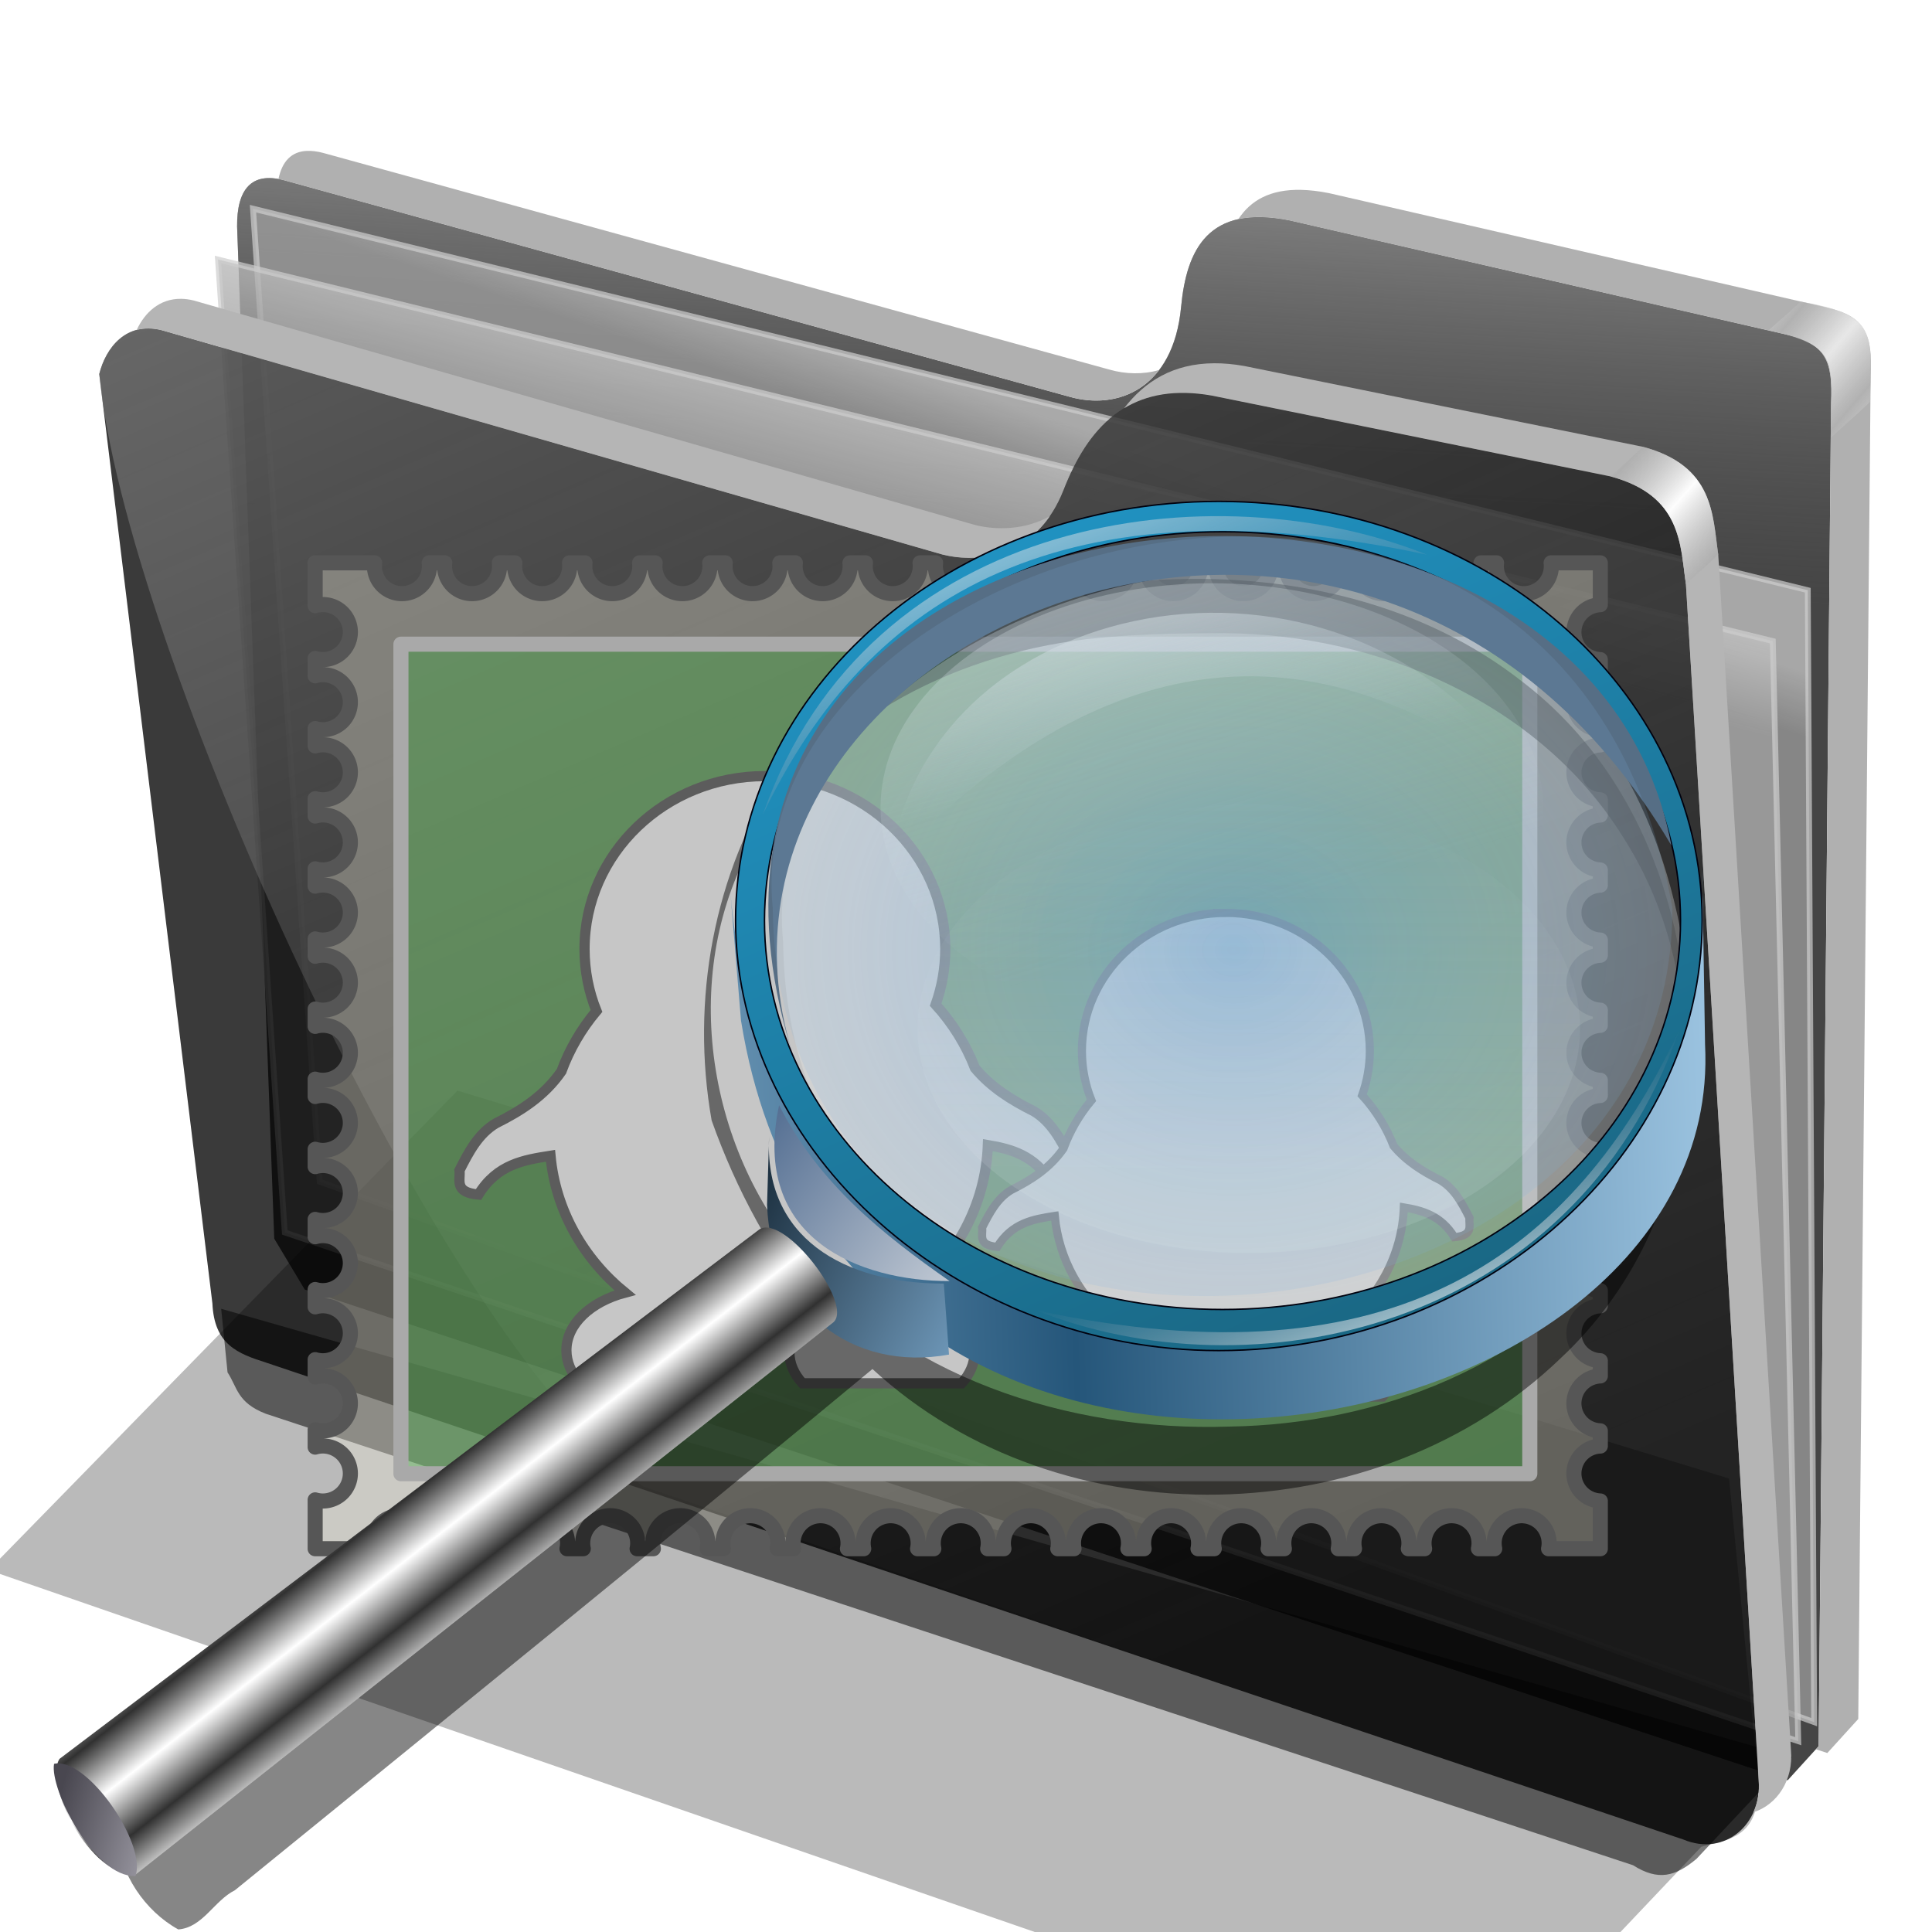 <?xml version="1.0" encoding="UTF-8" standalone="no"?>
<!-- Created with Inkscape (http://www.inkscape.org/) -->

<svg
   xmlns:dc="http://purl.org/dc/elements/1.1/"
   xmlns:cc="http://creativecommons.org/ns#"
   xmlns:rdf="http://www.w3.org/1999/02/22-rdf-syntax-ns#"
   xmlns:svg="http://www.w3.org/2000/svg"
   xmlns="http://www.w3.org/2000/svg"
   xmlns:xlink="http://www.w3.org/1999/xlink"
   xmlns:sodipodi="http://sodipodi.sourceforge.net/DTD/sodipodi-0.dtd"
   xmlns:inkscape="http://www.inkscape.org/namespaces/inkscape"
   id="svg2"
   inkscape:version="0.91 r13725"
   width="256"
   height="256"
   viewBox="0 0 256 256"
   sodipodi:docname="folder-hobbies-philatelist.svg"
   version="1.1">
  <defs
     id="defs6">
    <linearGradient
       inkscape:collect="always"
       id="linearGradient4874">
      <stop
         id="stop4876"
         stop-color="#9895a2"
         stop-opacity="0" />
      <stop
         offset="1"
         id="stop4878"
         stop-color="#ffffff"
         stop-opacity="0.654" />
    </linearGradient>
    <linearGradient
       id="linearGradient4866"
       inkscape:collect="always">
      <stop
         id="stop4868"
         stop-color="#bfd1d9"
         stop-opacity="0" />
      <stop
         id="stop4870"
         offset="1"
         stop-color="#e6f0f4"
         stop-opacity="0.357" />
    </linearGradient>
    <linearGradient
       inkscape:collect="always"
       id="linearGradient2836">
      <stop
         id="stop2838"
         stop-color="#313131"
         stop-opacity="1" />
      <stop
         offset="1"
         id="stop2844"
         stop-color="#ffffff"
         stop-opacity="1" />
    </linearGradient>
    <linearGradient
       id="linearGradient2923"
       inkscape:collect="always">
      <stop
         id="stop2925"
         stop-color="#ded9ec"
         stop-opacity="0.439" />
      <stop
         id="stop2927"
         offset="1"
         stop-color="#9895a2"
         stop-opacity="0" />
    </linearGradient>
    <linearGradient
       id="linearGradient2856"
       inkscape:collect="always">
      <stop
         id="stop2858"
         stop-color="#494750"
         stop-opacity="1" />
      <stop
         id="stop2860"
         offset="1"
         stop-color="#9e9ca6"
         stop-opacity="1" />
    </linearGradient>
    <linearGradient
       id="linearGradient2846"
       inkscape:collect="always">
      <stop
         id="stop2848"
         stop-color="#1e3242"
         stop-opacity="1" />
      <stop
         id="stop2850"
         offset="1"
         stop-color="#77a3c6"
         stop-opacity="1" />
    </linearGradient>
    <linearGradient
       id="linearGradient2838"
       inkscape:collect="always">
      <stop
         id="stop2840"
         stop-color="#415f87"
         stop-opacity="1" />
      <stop
         id="stop2842"
         offset="1"
         stop-color="#dadee3"
         stop-opacity="1" />
    </linearGradient>
    <linearGradient
       inkscape:collect="always"
       id="linearGradient2839">
      <stop
         id="stop2841"
         stop-color="#bfd1d9"
         stop-opacity="0" />
      <stop
         offset="1"
         id="stop2843"
         stop-color="#e6f0f4"
         stop-opacity="0.476" />
    </linearGradient>
    <linearGradient
       id="linearGradient2809"
       inkscape:collect="always">
      <stop
         id="stop2811"
         stop-color="#7ab1db"
         stop-opacity="1" />
      <stop
         id="stop2813"
         offset="1"
         stop-color="#e8ebed"
         stop-opacity="0.534" />
    </linearGradient>
    <linearGradient
       id="linearGradient2799"
       inkscape:collect="always">
      <stop
         id="stop2801"
         stop-color="#25567a"
         stop-opacity="1" />
      <stop
         id="stop2803"
         offset="1"
         stop-color="#9ac2df"
         stop-opacity="1" />
    </linearGradient>
    <linearGradient
       id="linearGradient2791"
       inkscape:collect="always">
      <stop
         id="stop2793"
         stop-color="#1a6682"
         stop-opacity="1" />
      <stop
         id="stop2795"
         offset="1"
         stop-color="#2196c7"
         stop-opacity="1" />
    </linearGradient>
    <linearGradient
       id="linearGradient2781"
       inkscape:collect="always">
      <stop
         id="stop2783"
         stop-color="#bfd1d9"
         stop-opacity="0" />
      <stop
         id="stop2785"
         offset="1"
         stop-color="#d1dce1"
         stop-opacity="0.544" />
    </linearGradient>
    <linearGradient
       gradientUnits="userSpaceOnUse"
       y2="137.8"
       x2="322.55"
       y1="233.63"
       x1="349.96"
       id="linearGradient2779"
       xlink:href="#linearGradient4866"
       inkscape:collect="always"
       gradientTransform="matrix(0.472,0,0,0.496,-296.5,-15.024)" />
    <linearGradient
       gradientTransform="matrix(0.472,0,0,0.496,-439.715,5.868)"
       gradientUnits="userSpaceOnUse"
       y2="60.971"
       x2="601.67"
       y1="306.54"
       x1="707.03"
       id="linearGradient2797"
       xlink:href="#linearGradient2791"
       inkscape:collect="always" />
    <linearGradient
       gradientTransform="matrix(0.472,0,0,0.496,-439.715,5.868)"
       gradientUnits="userSpaceOnUse"
       y2="242.39"
       x2="804.46"
       y1="248.93"
       x1="625.73"
       id="linearGradient2805"
       xlink:href="#linearGradient2799"
       inkscape:collect="always"
       spreadMethod="reflect" />
    <radialGradient
       gradientUnits="userSpaceOnUse"
       gradientTransform="matrix(0.472,0,0,0.398,-454.148,7.721)"
       r="127.02"
       fy="236.83"
       fx="702.45"
       cy="236.83"
       cx="702.45"
       id="radialGradient2815"
       xlink:href="#linearGradient2809"
       inkscape:collect="always" />
    <linearGradient
       y2="235.52"
       x2="383.27"
       y1="131.57"
       x1="384.07"
       gradientUnits="userSpaceOnUse"
       id="linearGradient2837"
       xlink:href="#linearGradient2839"
       inkscape:collect="always"
       gradientTransform="matrix(0.472,0,0,0.496,-291.601,14.261)" />
    <linearGradient
       gradientTransform="matrix(0.472,0,0,0.496,-277.687,9.63)"
       gradientUnits="userSpaceOnUse"
       y2="291.58"
       x2="256.2"
       y1="231.2"
       x1="181.85"
       id="linearGradient2844"
       xlink:href="#linearGradient2838"
       inkscape:collect="always" />
    <linearGradient
       gradientTransform="matrix(0.472,0,0,0.496,-277.687,9.63)"
       gradientUnits="userSpaceOnUse"
       y2="295.77"
       x2="258.71"
       y1="259.64"
       x1="190.51"
       id="linearGradient2852"
       xlink:href="#linearGradient2846"
       inkscape:collect="always" />
    <linearGradient
       gradientTransform="matrix(0.472,0,0,0.496,-270.251,2.575)"
       spreadMethod="reflect"
       gradientUnits="userSpaceOnUse"
       y2="359.17"
       x2="86.19"
       y1="348.5"
       x1="78.31"
       id="linearGradient2862"
       xlink:href="#linearGradient2836"
       inkscape:collect="always" />
    <linearGradient
       gradientTransform="matrix(0.472,0,0,0.496,-277.687,9.63)"
       gradientUnits="userSpaceOnUse"
       y2="428.07"
       x2="26.432"
       y1="418.84"
       x1="-3.133"
       id="linearGradient2872"
       xlink:href="#linearGradient2856"
       inkscape:collect="always" />
    <radialGradient
       gradientUnits="userSpaceOnUse"
       r="74.43"
       fy="136.62"
       fx="-8.539"
       cy="136.62"
       cx="-8.539"
       id="radialGradient2929"
       xlink:href="#linearGradient2923"
       inkscape:collect="always" />
    <linearGradient
       inkscape:collect="always"
       xlink:href="#linearGradient2781"
       id="linearGradient4864"
       x1="-106.52"
       y1="73.8"
       x2="-110.6"
       y2="51.14"
       gradientUnits="userSpaceOnUse"
       gradientTransform="translate(-24.603,5.163)" />
    <linearGradient
       inkscape:collect="always"
       xlink:href="#linearGradient4874"
       id="linearGradient4872"
       x1="-84.03"
       y1="126.44"
       x2="-74.89"
       y2="147.63"
       gradientUnits="userSpaceOnUse"
       gradientTransform="translate(-24.603,5.163)" />
    <linearGradient
       inkscape:collect="always"
       xlink:href="#linearGradient4874"
       id="linearGradient4880"
       x1="-113.28"
       y1="70.85"
       x2="-127.39"
       y2="34.07"
       gradientUnits="userSpaceOnUse"
       gradientTransform="translate(-24.603,5.163)" />
    <filter
       inkscape:collect="always"
       id="filter4537"
       x="-0.022"
       width="1.045"
       y="-0.026"
       height="1.052"
       color-interpolation-filters="sRGB">
      <feGaussianBlur
         inkscape:collect="always"
         stdDeviation="1.935"
         id="feGaussianBlur4539" />
    </filter>
    <linearGradient
       inkscape:collect="always"
       id="linearGradient4167">
      <stop
         id="stop4169"
         stop-color="#adadad"
         stop-opacity="0.624" />
      <stop
         offset="1"
         id="stop4171"
         stop-color="#ffffff"
         stop-opacity="0.973" />
    </linearGradient>
    <linearGradient
       id="linearGradient4223"
       inkscape:collect="always">
      <stop
         id="stop4225"
         stop-color="#bebebe"
         stop-opacity="0.803" />
      <stop
         id="stop4227"
         offset="1"
         stop-color="#9f9f9f"
         stop-opacity="0.732" />
    </linearGradient>
    <linearGradient
       id="linearGradient4211"
       inkscape:collect="always">
      <stop
         id="stop4213"
         stop-color="#9f9f9f"
         stop-opacity="0.634" />
      <stop
         id="stop4215"
         offset="1"
         stop-color="#696969"
         stop-opacity="0" />
    </linearGradient>
    <linearGradient
       id="linearGradient4171"
       inkscape:collect="always">
      <stop
         id="stop4173"
         stop-color="#b2b2b2"
         stop-opacity="0.624" />
      <stop
         id="stop4175"
         offset="1"
         stop-color="#ffffff"
         stop-opacity="0.698" />
    </linearGradient>
    <linearGradient
       id="linearGradient4142"
       inkscape:collect="always">
      <stop
         id="stop4144"
         stop-color="#909090"
         stop-opacity="0.519" />
      <stop
         id="stop4146"
         offset="1"
         stop-color="#696969"
         stop-opacity="0" />
    </linearGradient>
    <linearGradient
       gradientUnits="userSpaceOnUse"
       y2="324.36"
       x2="278.75"
       y1="63.25"
       x1="165.74"
       id="linearGradient4148"
       xlink:href="#linearGradient4142"
       inkscape:collect="always" />
    <filter
       height="1.1"
       y="-0.05"
       width="1.056"
       x="-0.028"
       id="filter4160"
       inkscape:collect="always"
       color-interpolation-filters="sRGB">
      <feGaussianBlur
         id="feGaussianBlur4162"
         stdDeviation="3.563"
         inkscape:collect="always" />
    </filter>
    <linearGradient
       spreadMethod="reflect"
       gradientUnits="userSpaceOnUse"
       y2="114.16"
       x2="387.93"
       y1="106.85"
       x1="379.78"
       id="linearGradient4177"
       xlink:href="#linearGradient4167"
       inkscape:collect="always" />
    <linearGradient
       gradientTransform="translate(26.809,-26.383)"
       y2="114.16"
       x2="387.93"
       y1="108.46"
       x1="381.27"
       spreadMethod="reflect"
       gradientUnits="userSpaceOnUse"
       id="linearGradient4207"
       xlink:href="#linearGradient4171"
       inkscape:collect="always" />
    <linearGradient
       gradientUnits="userSpaceOnUse"
       y2="125.1"
       x2="281.1"
       y1="61.711"
       x1="284.7"
       id="linearGradient4217"
       xlink:href="#linearGradient4211"
       inkscape:collect="always" />
    <linearGradient
       gradientUnits="userSpaceOnUse"
       y2="103.09"
       x2="255.7"
       y1="93.26"
       x1="259.02"
       id="linearGradient4229"
       xlink:href="#linearGradient4223"
       inkscape:collect="always" />
    <linearGradient
       gradientUnits="userSpaceOnUse"
       y2="117.29"
       x2="258.99"
       y1="102.54"
       x1="262.84"
       id="linearGradient4237"
       xlink:href="#linearGradient4223"
       inkscape:collect="always" />
    <filter
       height="1.136"
       y="-0.068"
       width="1.049"
       x="-0.024"
       id="filter4257"
       inkscape:collect="always"
       color-interpolation-filters="sRGB">
      <feGaussianBlur
         id="feGaussianBlur4259"
         stdDeviation="2.754"
         inkscape:collect="always" />
    </filter>
  </defs>
  <sodipodi:namedview
     pagecolor="#ffffff"
     bordercolor="#666666"
     borderopacity="1"
     objecttolerance="10"
     gridtolerance="10"
     guidetolerance="10"
     inkscape:pageopacity="0"
     inkscape:pageshadow="2"
     inkscape:window-width="1920"
     inkscape:window-height="1056"
     id="namedview4"
     showgrid="false"
     inkscape:zoom="3.5585938"
     inkscape:cx="128"
     inkscape:cy="128"
     inkscape:window-x="0"
     inkscape:window-y="0"
     inkscape:window-maximized="1"
     inkscape:current-layer="svg2" />
  <g
     transform="matrix(0.771,0,0,0.771,-76.441,-21.898)"
     id="g4261">
    <path
       d="m 137.158,253.333 1.093,10.929 c 1.695,2.564 1.625,5.182 6.557,7.104 l 234.99,77.596 c 4.362,2.76 7.274,1.936 10.911,-1.093 l 16.393,-17.486 z"
       id="path4239"
       inkscape:connector-curvature="0"
       sodipodi:nodetypes="ccccccc"
       stroke-opacity="1"
       fill="#000000"
       filter="url(#filter4257)"
       fill-rule="evenodd"
       stroke="none"
       stroke-linejoin="miter"
       fill-opacity="0.514"
       stroke-linecap="butt"
       stroke-width="1" />
    <path
       d="M 146.277,241.277 139.894,67.34 c -0.054,-6.438 2.499,-9.417 7.979,-7.979 l 135.106,37.234 c 8.126,2.326 17.809,-1.267 19.149,-15.426 0.936,-9.894 4.671,-17.67 18.617,-14.894 l 85.638,19.681 c 6.411,1.511 7.818,4.448 7.447,11.702 l -2.128,230.851 -5.319,5.851 -254.867,-84.342 z"
       id="path4198"
       inkscape:connector-curvature="0"
       sodipodi:nodetypes="ccccsccccccc"
       stroke-opacity="1"
       fill="#000000"
       fill-rule="evenodd"
       stroke="none"
       stroke-linejoin="miter"
       fill-opacity="0.73"
       stroke-linecap="butt"
       stroke-width="1" />
    <path
       sodipodi:nodetypes="ccccsccccccc"
       inkscape:connector-curvature="0"
       id="path4209"
       d="M 146.277,241.277 139.894,67.34 c -0.054,-6.438 2.499,-9.417 7.979,-7.979 l 135.106,37.234 c 8.126,2.326 17.809,-1.267 19.149,-15.426 0.936,-9.894 4.671,-17.67 18.617,-14.894 l 85.638,19.681 c 6.411,1.511 7.818,4.448 7.447,11.702 l -2.128,230.851 -5.319,5.851 -254.867,-84.342 z"
       stroke-opacity="1"
       fill="url(#linearGradient4217)"
       fill-rule="evenodd"
       stroke="none"
       stroke-linejoin="miter"
       fill-opacity="1"
       stroke-linecap="butt"
       stroke-width="1" />
    <path
       inkscape:connector-curvature="0"
       id="path4221"
       d="m 142.623,64.262 267.213,65.574 1.093,194.536 -256.831,-92.896 z"
       sodipodi:nodetypes="ccccc"
       stroke-opacity="0.705"
       fill="url(#linearGradient4229)"
       fill-rule="evenodd"
       stroke="#cecece"
       stroke-linejoin="miter"
       fill-opacity="1"
       stroke-linecap="butt"
       stroke-width="1" />
    <path
       d="m 136.612,73.005 267.213,65.574 4.372,189.071 -260.109,-87.432 z"
       id="path4219"
       inkscape:connector-curvature="0"
       stroke-opacity="0.705"
       fill="url(#linearGradient4237)"
       fill-rule="evenodd"
       stroke="#cecece"
       stroke-linejoin="miter"
       fill-opacity="1"
       stroke-linecap="butt"
       stroke-width="1" />
    <path
       d="m 116.204,92.685 c 1.132,-4.541 4.635,-9.034 10.687,-7.545 L 261.111,123.704 c 6.481,1.636 16.363,0.332 20.833,-11.111 4.009,-10.262 10.874,-18.78 25.463,-16.204 l 68.519,13.889 c 12.253,3.29 11.967,11.681 12.963,18.519 l 12.5,205.556 c 0.65,7.443 -5.751,13.213 -12.963,10.185 L 144.907,262.593 c -4.922,-1.559 -8.94,-3.097 -9.259,-10.185 z"
       id="path4138"
       inkscape:connector-curvature="0"
       sodipodi:nodetypes="cccscccccccc"
       stroke-opacity="1"
       fill="#000000"
       fill-rule="evenodd"
       stroke="none"
       stroke-linejoin="miter"
       fill-opacity="0.77"
       stroke-linecap="butt"
       stroke-width="1" />
    <path
       sodipodi:nodetypes="cccsccccccc"
       inkscape:connector-curvature="0"
       id="path4140"
       d="m 116.204,92.685 c 1.132,-4.541 4.635,-9.034 10.687,-7.545 L 261.111,123.704 c 6.481,1.636 16.363,0.332 20.833,-11.111 4.009,-10.262 10.874,-18.78 25.463,-16.204 l 68.519,13.889 c 12.253,3.29 11.967,11.681 12.963,18.519 l 12.5,205.556 c 0.65,7.443 -5.751,13.213 -12.963,10.185 L 209.722,283.889 C 173.765,257.83 120.359,138.216 116.204,92.685 Z"
       stroke-opacity="1"
       fill="url(#linearGradient4148)"
       fill-rule="evenodd"
       stroke="none"
       stroke-linejoin="miter"
       fill-opacity="1"
       stroke-linecap="butt"
       stroke-width="1" />
    <path
       d="m 177.778,215.833 -80.556,82.407 255.556,88.426 38.75,-40.871 c 4.635,-1.302 9.968,-1.381 9.861,-10.981 L 396.296,282.5 Z"
       id="path4150"
       inkscape:connector-curvature="0"
       sodipodi:nodetypes="ccccccc"
       stroke-opacity="1"
       fill="#000000"
       filter="url(#filter4160)"
       fill-rule="evenodd"
       stroke="none"
       stroke-linejoin="miter"
       fill-opacity="0.273"
       stroke-linecap="butt"
       stroke-width="1" />
    <path
       inkscape:connector-curvature="0"
       d="m 130.297,79.758 c -3.737,-0.059 -6.271,2.374 -7.662,5.354 1.245,-0.331 2.659,-0.363 4.256,0.029 l 134.221,38.562 c 5.499,1.388 13.442,0.658 18.455,-6.582 -4.306,2.386 -9.166,2.433 -12.9,1.49 L 132.447,80.047 c -0.757,-0.186 -1.473,-0.278 -2.15,-0.289 z m 177.547,11.074 c -7.107,0.029 -11.993,3.152 -15.514,7.738 3.827,-2.318 8.719,-3.304 15.078,-2.182 l 68.518,13.889 c 12.253,3.29 11.967,11.682 12.963,18.52 l 12.5,205.555 c 0.175,2.008 -0.176,3.885 -0.904,5.51 4.096,-1.288 6.901,-5.556 6.461,-10.602 l -12.5,-205.557 c -0.996,-6.838 -0.71,-15.227 -12.963,-18.518 L 312.963,91.297 c -1.824,-0.322 -3.527,-0.471 -5.119,-0.465 z"
       id="path4164"
       stroke-opacity="1"
       fill="#b5b5b5"
       fill-rule="evenodd"
       stroke="none"
       stroke-linejoin="miter"
       fill-opacity="1"
       stroke-linecap="butt"
       stroke-width="1" />
    <path
       id="path4169"
       d="m 375.926,110.277 c 12.253,3.29 11.967,11.682 12.963,18.52 2.184,-2.058 3.134,-2.713 5.557,-5.094 -0.996,-6.838 -0.71,-15.227 -12.963,-18.518 -2.398,2.288 -2.992,2.799 -5.557,5.092 z"
       inkscape:connector-curvature="0"
       sodipodi:nodetypes="ccccc"
       stroke-opacity="1"
       fill="url(#linearGradient4177)"
       fill-rule="evenodd"
       stroke="none"
       stroke-linejoin="miter"
       fill-opacity="1"
       stroke-linecap="butt"
       stroke-width="1" />
    <path
       inkscape:connector-curvature="0"
       d="m 151.904,54.332 c -2.674,0.112 -4.278,1.802 -4.9,4.838 0.282,0.052 0.57,0.113 0.869,0.191 l 135.105,37.234 c 5.412,1.549 11.51,0.467 15.379,-4.605 -2.772,0.802 -5.762,0.728 -8.57,-0.076 L 154.682,54.682 c -1.027,-0.27 -1.954,-0.384 -2.777,-0.35 z m 170.883,6.701 c -5.399,-0.127 -8.737,1.853 -10.814,5.035 2.347,-0.519 5.228,-0.496 8.771,0.209 l 85.639,19.68 c 6.411,1.511 7.818,4.449 7.447,11.703 l -2.129,230.85 -0.475,0.521 1.965,0.65 5.318,-5.852 2.129,-230.852 c 0.371,-7.255 -1.036,-10.19 -7.447,-11.701 L 327.553,61.596 c -1.743,-0.347 -3.327,-0.529 -4.766,-0.562 z"
       id="path4200"
       stroke-opacity="1"
       fill="#b0b0b0"
       fill-rule="evenodd"
       stroke="none"
       stroke-linejoin="miter"
       fill-opacity="1"
       stroke-linecap="butt"
       stroke-width="1" />
    <path
       sodipodi:nodetypes="ccccc"
       inkscape:connector-curvature="0"
       d="m 403.124,85.141 c 12.402,2.867 10.717,4.984 10.703,18.468 2.184,-2.058 4.251,-3.752 6.674,-6.133 0.485,-12.137 1.005,-14.994 -11.898,-17.245 -2.398,2.288 -2.914,2.617 -5.479,4.91 z"
       id="path4205"
       stroke-opacity="1"
       fill="url(#linearGradient4207)"
       fill-rule="evenodd"
       stroke="none"
       stroke-linejoin="miter"
       fill-opacity="1"
       stroke-linecap="butt"
       stroke-width="1" />
  </g>
  <g
     id="text4194"
     transform="translate(41.736,-61.628)"
     font-style="normal"
     word-spacing="0"
     line-height="125%"
     font-weight="bold"
     font-stretch="normal"
     letter-spacing="0"
     font-variant="normal"
     font-size="7.5"
     stroke-opacity="1"
     font-family="STIXIntegralsSm"
     fill="#000000"
     stroke="none"
     stroke-linejoin="miter"
     fill-opacity="1"
     stroke-linecap="butt"
     stroke-width="1">
    <path
       d="m -33.815,58.841 -2.205,0 -0.348,0.996 -1.417,0 2.025,-5.468 1.681,0 2.025,5.468 -1.417,0 -0.344,-0.996 z m -1.853,-1.014 1.498,0 -0.747,-2.175 -0.751,2.175 z"
       id="path4199"
       inkscape:connector-curvature="0" />
    <path
       d="m -31.332,54.369 2.34,0 q 1.044,0 1.6,0.465 0.56,0.461 0.56,1.318 0,0.861 -0.56,1.326 -0.557,0.461 -1.6,0.461 l -0.93,0 0,1.897 -1.41,0 0,-5.468 z m 1.41,1.022 0,1.527 0.78,0 q 0.41,0 0.634,-0.198 0.223,-0.201 0.223,-0.568 0,-0.366 -0.223,-0.564 -0.223,-0.198 -0.634,-0.198 l -0.78,0 z"
       id="path4201"
       inkscape:connector-curvature="0" />
  </g>
  <g
     id="g4537"
     transform="translate(5.896,13.627)">
    <path
       inkscape:connector-curvature="0"
       id="rect4401"
       d="m 35.864,60.939 0,5.688 a 3.645,3.645 0 0 1 1.02,-0.148 3.645,3.645 0 0 1 3.645,3.645 3.645,3.645 0 0 1 -3.645,3.645 3.645,3.645 0 0 1 -1.02,-0.148 l 0,2.297 a 3.645,3.645 0 0 1 1.02,-0.148 3.645,3.645 0 0 1 3.645,3.645 3.645,3.645 0 0 1 -3.645,3.645 3.645,3.645 0 0 1 -1.02,-0.148 l 0,2.297 a 3.645,3.645 0 0 1 1.02,-0.148 3.645,3.645 0 0 1 3.645,3.646 3.645,3.645 0 0 1 -3.645,3.645 3.645,3.645 0 0 1 -1.02,-0.148 l 0,2.297 a 3.645,3.645 0 0 1 1.02,-0.148 3.645,3.645 0 0 1 3.645,3.645 3.645,3.645 0 0 1 -3.645,3.645 3.645,3.645 0 0 1 -1.02,-0.148 l 0,2.297 a 3.645,3.645 0 0 1 1.02,-0.148 3.645,3.645 0 0 1 3.645,3.645 3.645,3.645 0 0 1 -3.645,3.645 3.645,3.645 0 0 1 -1.02,-0.148 l 0,2.297 a 3.645,3.645 0 0 1 1.02,-0.148 3.645,3.645 0 0 1 3.645,3.645 3.645,3.645 0 0 1 -3.645,3.645 3.645,3.645 0 0 1 -1.02,-0.148 l 0,2.297 a 3.645,3.645 0 0 1 1.02,-0.148 3.645,3.645 0 0 1 3.645,3.645 3.645,3.645 0 0 1 -3.645,3.645 3.645,3.645 0 0 1 -1.02,-0.148 l 0,2.297 a 3.645,3.645 0 0 1 1.02,-0.148 3.645,3.645 0 0 1 3.645,3.645 3.645,3.645 0 0 1 -3.645,3.645 3.645,3.645 0 0 1 -1.02,-0.148 l 0,2.297 a 3.645,3.645 0 0 1 1.02,-0.148 3.645,3.645 0 0 1 3.645,3.645 3.645,3.645 0 0 1 -3.645,3.645 3.645,3.645 0 0 1 -1.02,-0.148 l 0,2.297 a 3.645,3.645 0 0 1 1.02,-0.148 3.645,3.645 0 0 1 3.645,3.645 3.645,3.645 0 0 1 -3.645,3.645 3.645,3.645 0 0 1 -1.02,-0.148 l 0,2.297 a 3.645,3.645 0 0 1 1.02,-0.148 3.645,3.645 0 0 1 3.645,3.645 3.645,3.645 0 0 1 -3.645,3.646 3.645,3.645 0 0 1 -1.02,-0.146 l 0,2.295 a 3.645,3.645 0 0 1 1.02,-0.148 3.645,3.645 0 0 1 3.645,3.645 3.645,3.645 0 0 1 -3.645,3.645 3.645,3.645 0 0 1 -1.02,-0.148 l 0,2.297 a 3.645,3.645 0 0 1 1.02,-0.148 3.645,3.645 0 0 1 3.645,3.645 3.645,3.645 0 0 1 -3.645,3.645 3.645,3.645 0 0 1 -1.02,-0.148 l 0,6.471 7.654,0 a 3.645,3.645 0 0 1 -0.074,-0.729 3.645,3.645 0 0 1 3.645,-3.645 3.645,3.645 0 0 1 3.645,3.645 3.645,3.645 0 0 1 -0.078,0.729 l 2.152,0 a 3.645,3.645 0 0 1 -0.074,-0.729 3.645,3.645 0 0 1 3.645,-3.645 3.645,3.645 0 0 1 3.645,3.645 3.645,3.645 0 0 1 -0.078,0.729 l 2.152,0 a 3.645,3.645 0 0 1 -0.074,-0.729 3.645,3.645 0 0 1 3.645,-3.645 3.645,3.645 0 0 1 3.645,3.645 3.645,3.645 0 0 1 -0.078,0.729 l 2.152,0 a 3.645,3.645 0 0 1 -0.074,-0.729 3.645,3.645 0 0 1 3.645,-3.645 3.645,3.645 0 0 1 3.645,3.645 3.645,3.645 0 0 1 -0.078,0.729 l 2.152,0 a 3.645,3.645 0 0 1 -0.074,-0.729 3.645,3.645 0 0 1 3.645,-3.645 3.645,3.645 0 0 1 3.645,3.645 3.645,3.645 0 0 1 -0.078,0.729 l 2.152,0 a 3.645,3.645 0 0 1 -0.074,-0.729 3.645,3.645 0 0 1 3.646,-3.645 3.645,3.645 0 0 1 3.645,3.645 3.645,3.645 0 0 1 -0.078,0.729 l 2.152,0 a 3.645,3.645 0 0 1 -0.074,-0.729 3.645,3.645 0 0 1 3.645,-3.645 3.645,3.645 0 0 1 3.645,3.645 3.645,3.645 0 0 1 -0.078,0.729 l 2.152,0 a 3.645,3.645 0 0 1 -0.074,-0.729 3.645,3.645 0 0 1 3.645,-3.645 3.645,3.645 0 0 1 3.645,3.645 3.645,3.645 0 0 1 -0.078,0.729 l 2.152,0 a 3.645,3.645 0 0 1 -0.074,-0.729 3.645,3.645 0 0 1 3.645,-3.645 3.645,3.645 0 0 1 3.645,3.645 3.645,3.645 0 0 1 -0.078,0.729 l 2.152,0 a 3.645,3.645 0 0 1 -0.074,-0.729 3.645,3.645 0 0 1 3.645,-3.645 3.645,3.645 0 0 1 3.645,3.645 3.645,3.645 0 0 1 -0.078,0.729 l 2.152,0 a 3.645,3.645 0 0 1 -0.074,-0.729 3.645,3.645 0 0 1 3.645,-3.645 3.645,3.645 0 0 1 3.645,3.645 3.645,3.645 0 0 1 -0.078,0.729 l 2.152,0 a 3.645,3.645 0 0 1 -0.074,-0.729 3.645,3.645 0 0 1 3.645,-3.645 3.645,3.645 0 0 1 3.645,3.645 3.645,3.645 0 0 1 -0.078,0.729 l 2.152,0 a 3.645,3.645 0 0 1 -0.074,-0.729 3.645,3.645 0 0 1 3.645,-3.645 3.645,3.645 0 0 1 3.645,3.645 3.645,3.645 0 0 1 -0.078,0.729 l 2.152,0 a 3.645,3.645 0 0 1 -0.074,-0.729 3.645,3.645 0 0 1 3.646,-3.645 3.645,3.645 0 0 1 3.645,3.645 3.645,3.645 0 0 1 -0.078,0.729 l 2.152,0 a 3.645,3.645 0 0 1 -0.074,-0.729 3.645,3.645 0 0 1 3.645,-3.645 3.645,3.645 0 0 1 3.645,3.645 3.645,3.645 0 0 1 -0.078,0.729 l 2.152,0 a 3.645,3.645 0 0 1 -0.074,-0.729 3.645,3.645 0 0 1 3.645,-3.645 3.645,3.645 0 0 1 3.645,3.645 3.645,3.645 0 0 1 -0.078,0.729 l 2.152,0 a 3.645,3.645 0 0 1 -0.074,-0.729 3.645,3.645 0 0 1 3.645,-3.645 3.645,3.645 0 0 1 3.645,3.645 3.645,3.645 0 0 1 -0.078,0.729 l 6.857,0 0,-6.328 a 3.645,3.645 0 0 1 -3.5,-3.639 3.645,3.645 0 0 1 3.5,-3.637 l 0,-2.014 a 3.645,3.645 0 0 1 -3.5,-3.639 3.645,3.645 0 0 1 3.5,-3.637 l 0,-2.014 a 3.645,3.645 0 0 1 -3.5,-3.641 3.645,3.645 0 0 1 3.5,-3.637 l 0,-2.014 a 3.645,3.645 0 0 1 -3.5,-3.639 3.645,3.645 0 0 1 3.5,-3.637 l 0,-2.014 a 3.645,3.645 0 0 1 -3.5,-3.639 3.645,3.645 0 0 1 3.5,-3.637 l 0,-2.014 a 3.645,3.645 0 0 1 -3.5,-3.639 3.645,3.645 0 0 1 3.5,-3.637 l 0,-2.014 a 3.645,3.645 0 0 1 -3.5,-3.639 3.645,3.645 0 0 1 3.5,-3.637 l 0,-2.014 a 3.645,3.645 0 0 1 -3.5,-3.639 3.645,3.645 0 0 1 3.5,-3.637 l 0,-2.014 a 3.645,3.645 0 0 1 -3.5,-3.639 3.645,3.645 0 0 1 3.5,-3.637 l 0,-2.014 a 3.645,3.645 0 0 1 -3.5,-3.639 3.645,3.645 0 0 1 3.5,-3.637 l 0,-2.014 a 3.645,3.645 0 0 1 -3.5,-3.639 3.645,3.645 0 0 1 3.5,-3.639 l 0,-2.014 a 3.645,3.645 0 0 1 -3.5,-3.639 3.645,3.645 0 0 1 3.5,-3.637 l 0,-2.014 a 3.645,3.645 0 0 1 -3.5,-3.639 3.645,3.645 0 0 1 3.5,-3.637 l 0,-5.547 -6.518,0 a 3.645,3.645 0 0 1 0.029,0.438 3.645,3.645 0 0 1 -3.645,3.645 3.645,3.645 0 0 1 -3.645,-3.645 3.645,3.645 0 0 1 0.031,-0.438 l -2.061,0 a 3.645,3.645 0 0 1 0.029,0.438 3.645,3.645 0 0 1 -3.645,3.645 3.645,3.645 0 0 1 -3.645,-3.645 3.645,3.645 0 0 1 0.031,-0.438 l -2.061,0 a 3.645,3.645 0 0 1 0.029,0.438 3.645,3.645 0 0 1 -3.645,3.645 3.645,3.645 0 0 1 -3.645,-3.645 3.645,3.645 0 0 1 0.031,-0.438 l -2.061,0 a 3.645,3.645 0 0 1 0.029,0.438 3.645,3.645 0 0 1 -3.645,3.645 3.645,3.645 0 0 1 -3.645,-3.645 3.645,3.645 0 0 1 0.031,-0.438 l -2.061,0 a 3.645,3.645 0 0 1 0.029,0.438 3.645,3.645 0 0 1 -3.645,3.645 3.645,3.645 0 0 1 -3.645,-3.645 3.645,3.645 0 0 1 0.031,-0.438 l -2.061,0 a 3.645,3.645 0 0 1 0.029,0.438 3.645,3.645 0 0 1 -3.645,3.645 3.645,3.645 0 0 1 -3.646,-3.645 3.645,3.645 0 0 1 0.031,-0.438 l -2.061,0 a 3.645,3.645 0 0 1 0.029,0.438 3.645,3.645 0 0 1 -3.645,3.645 3.645,3.645 0 0 1 -3.645,-3.645 3.645,3.645 0 0 1 0.031,-0.438 l -2.061,0 a 3.645,3.645 0 0 1 0.029,0.438 3.645,3.645 0 0 1 -3.645,3.645 3.645,3.645 0 0 1 -3.645,-3.645 3.645,3.645 0 0 1 0.031,-0.438 l -2.061,0 a 3.645,3.645 0 0 1 0.029,0.438 3.645,3.645 0 0 1 -3.645,3.645 3.645,3.645 0 0 1 -3.645,-3.645 3.645,3.645 0 0 1 0.031,-0.438 l -2.061,0 a 3.645,3.645 0 0 1 0.029,0.438 3.645,3.645 0 0 1 -3.645,3.645 3.645,3.645 0 0 1 -3.645,-3.645 3.645,3.645 0 0 1 0.031,-0.438 l -2.061,0 a 3.645,3.645 0 0 1 0.029,0.438 3.645,3.645 0 0 1 -3.645,3.645 3.645,3.645 0 0 1 -3.645,-3.645 3.645,3.645 0 0 1 0.031,-0.438 l -2.061,0 a 3.645,3.645 0 0 1 0.029,0.438 3.645,3.645 0 0 1 -3.645,3.645 3.645,3.645 0 0 1 -3.645,-3.645 3.645,3.645 0 0 1 0.031,-0.438 l -2.061,0 a 3.645,3.645 0 0 1 0.029,0.438 3.645,3.645 0 0 1 -3.645,3.645 3.645,3.645 0 0 1 -3.645,-3.645 3.645,3.645 0 0 1 0.031,-0.438 l -2.061,0 a 3.645,3.645 0 0 1 0.029,0.438 3.645,3.645 0 0 1 -3.645,3.645 3.645,3.645 0 0 1 -3.645,-3.645 3.645,3.645 0 0 1 0.031,-0.438 l -2.061,0 a 3.645,3.645 0 0 1 0.029,0.438 3.645,3.645 0 0 1 -3.646,3.645 3.645,3.645 0 0 1 -3.645,-3.645 3.645,3.645 0 0 1 0.031,-0.438 l -2.061,0 a 3.645,3.645 0 0 1 0.029,0.438 3.645,3.645 0 0 1 -3.645,3.645 3.645,3.645 0 0 1 -3.645,-3.645 3.645,3.645 0 0 1 0.031,-0.438 l -2.061,0 a 3.645,3.645 0 0 1 0.029,0.438 3.645,3.645 0 0 1 -3.645,3.645 3.645,3.645 0 0 1 -3.645,-3.645 3.645,3.645 0 0 1 0.031,-0.438 l -7.902,0 z"
       stroke-miterlimit="4"
       style="opacity:1;fill:#eae9d7;fill-opacity:0.35;fill-rule:nonzero;stroke:#565656;stroke-width:2;stroke-linecap:round;stroke-linejoin:round;stroke-miterlimit:4;stroke-dasharray:none;stroke-opacity:1" />
    <rect
       y="71.73"
       x="47.23"
       height="109.92"
       width="149.58"
       id="rect4533"
       stroke-miterlimit="4"
       style="opacity:1;fill:#34a735;fill-opacity:0.361;fill-rule:nonzero;stroke:#a9a9a9;stroke-width:2;stroke-linecap:round;stroke-linejoin:round;stroke-miterlimit:4;stroke-dasharray:none;stroke-opacity:1" />
    <path
       inkscape:connector-curvature="0"
       id="path1894"
       d="m 95.45,89.21 c -13.195,0 -23.892,10.264 -23.892,22.905 0,2.894 0.557,5.664 1.581,8.214 -1.996,2.38 -3.576,5.08 -4.643,8.002 -2.239,3.237 -5.347,5.226 -8.684,6.887 -2.329,1.384 -3.588,3.795 -4.823,6.227 0.159,1.288 -0.777,2.927 2.517,3.214 2.489,-4.033 6.016,-4.585 9.542,-5.14 0.671,7.221 4.357,13.632 9.866,18.133 -4.542,1.204 -7.758,4.169 -7.758,7.638 0,1.533 0.622,2.973 1.715,4.202 l 21.094,0 c 1.093,-1.229 1.729,-2.669 1.729,-4.202 0,-0.352 -0.037,-0.698 -0.101,-1.038 0.785,0.06 1.577,0.099 2.378,0.099 0.984,0 1.957,-0.048 2.917,-0.137 -0.118,0.445 -0.183,0.902 -0.183,1.369 0,1.49 0.635,2.889 1.729,4.082 l 21.095,0 c 1.093,-1.194 1.715,-2.593 1.715,-4.082 0,-3.573 -3.616,-6.599 -8.596,-7.615 6.093,-4.8 10.057,-11.897 10.357,-19.865 3.129,0.531 6.17,1.358 8.386,4.949 3.294,-0.287 2.358,-1.926 2.517,-3.214 -1.235,-2.432 -2.494,-4.843 -4.823,-6.227 -2.911,-1.448 -5.647,-3.148 -7.785,-5.706 -1.198,-3.103 -2.978,-5.948 -5.218,-8.412 0.822,-2.315 1.278,-4.797 1.278,-7.377 0,-12.641 -10.714,-22.905 -23.909,-22.905 z"
       stroke-miterlimit="4"
       style="fill:#c6c6c6;fill-opacity:1;fill-rule:evenodd;stroke:#5c5c5c;stroke-width:1.354;stroke-linecap:butt;stroke-linejoin:miter;stroke-miterlimit:4;stroke-dasharray:none;stroke-opacity:1" />
    <path
       d="m 156.533,107.336 c -10.531,0 -19.069,8.192 -19.069,18.281 0,2.31 0.444,4.521 1.262,6.556 -1.593,1.899 -2.854,4.054 -3.706,6.387 -1.787,2.584 -4.268,4.171 -6.931,5.496 -1.859,1.105 -2.863,3.029 -3.849,4.97 0.127,1.028 -0.62,2.336 2.009,2.565 1.987,-3.219 4.802,-3.659 7.616,-4.102 0.536,5.763 3.477,10.88 7.874,14.473 -3.625,0.961 -6.192,3.328 -6.192,6.096 0,1.224 0.496,2.373 1.369,3.354 l 16.836,0 c 0.873,-0.981 1.38,-2.13 1.38,-3.354 0,-0.281 -0.03,-0.557 -0.081,-0.828 0.627,0.048 1.259,0.079 1.898,0.079 0.786,0 1.562,-0.038 2.328,-0.11 -0.095,0.355 -0.146,0.72 -0.146,1.093 0,1.189 0.507,2.306 1.38,3.258 l 16.836,0 c 0.873,-0.953 1.369,-2.069 1.369,-3.258 0,-2.852 -2.886,-5.267 -6.86,-6.078 4.863,-3.831 8.027,-9.496 8.266,-15.855 2.498,0.424 4.924,1.084 6.693,3.95 2.629,-0.229 1.882,-1.537 2.009,-2.565 -0.986,-1.941 -1.991,-3.865 -3.85,-4.97 -2.323,-1.156 -4.507,-2.513 -6.214,-4.555 -0.957,-2.477 -2.377,-4.747 -4.165,-6.714 0.656,-1.847 1.02,-3.829 1.02,-5.888 0,-10.089 -8.551,-18.281 -19.083,-18.281 z"
       id="path4535"
       inkscape:connector-curvature="0"
       stroke-miterlimit="4"
       style="fill:#c6c6c6;fill-opacity:1;fill-rule:evenodd;stroke:#5c5c5c;stroke-width:1.08;stroke-linecap:butt;stroke-linejoin:miter;stroke-miterlimit:4;stroke-dasharray:none;stroke-opacity:1" />
  </g>
  <path
     d="m 154.593,76.788 c -19.45,0.456 -40.17,8.431 -51.148,25.361 -8.933,13.453 -11.943,30.515 -9.149,46.316 3.267,9.202 7.98,17.921 14.155,25.502 -30.961,23.09 -62.042,46.004 -92.92,69.205 0.31,5.132 3.703,10.072 8.094,12.488 3.242,-0.244 4.755,-3.825 7.497,-5.191 28.222,-22.952 56.497,-45.833 84.484,-69.067 24.873,22.942 67.039,21.936 91.269,-1.507 9.372,-8.78 15.203,-20.943 16.191,-33.713 2.509,-20.465 -4.462,-42.849 -21.189,-55.727 C 188.599,79.924 171.257,76.07 154.593,76.788 Z m 7.564,7.109 c 20.423,0.11 41.78,9.169 52.852,26.934 10.155,15.753 11.395,37.791 0.162,53.343 -11.598,16.692 -32.479,24.563 -52.257,24.854 -21.241,0.712 -43.947,-6.546 -57.59,-23.541 -12.525,-15.472 -15.258,-39.002 -4.229,-56.022 9.828,-15.619 28.236,-23.79 46.17,-25.084 4.951,-0.416 9.925,-0.47 14.891,-0.484 z"
     id="path4854"
     inkscape:connector-curvature="0"
     opacity="1"
     stroke-dasharray="none"
     stroke-opacity="1"
     fill="#000000"
     filter="url(#filter4537)"
     fill-rule="evenodd"
     stroke="#000000"
     stroke-linejoin="miter"
     fill-opacity="0.473"
     stroke-linecap="butt"
     stroke-width="0"
     stroke-miterlimit="4" />
  <g
     id="g4517"
     transform="translate(286.049,23.919)">
    <path
       d="m -182.281,100.954 c 0.886,72.709 119.283,64.193 119.209,0 -14.053,-80.1 -124.161,-49.51 -119.209,0 z"
       id="path2807"
       sodipodi:nodetypes="ccc"
       inkscape:connector-curvature="0"
       opacity="0.602"
       stroke-dasharray="none"
       stroke-opacity="1"
       fill="url(#radialGradient2815)"
       fill-rule="evenodd"
       stroke="#000000"
       stroke-linejoin="miter"
       fill-opacity="1"
       stroke-linecap="butt"
       stroke-width="0"
       stroke-miterlimit="4" />
    <path
       sodipodi:nodetypes="ccccc"
       id="path1873"
       d="m -189.303,93.911 1.439,17.386 c 12.903,80.342 130.582,58.938 127.745,3.191 l -0.381,-23.601 c 3.231,77.166 -121.961,89.877 -128.804,3.024 z"
       inkscape:connector-curvature="0"
       stroke-opacity="1"
       fill="url(#linearGradient2805)"
       fill-rule="evenodd"
       stroke="none"
       stroke-linejoin="miter"
       fill-opacity="1"
       stroke-linecap="butt"
       stroke-width="0.484" />
    <path
       id="path1875"
       d="m -124.541,42.517 c -35.35,0 -64.053,24.884 -64.041,55.552 0.011,30.668 29.37,56.971 64.041,56.971 35.35,0 64.041,-26.303 64.041,-56.971 0,-30.668 -28.691,-55.552 -64.041,-55.552 z m 0.487,4.027 c 33.5,0 60.68,23.079 60.68,51.525 0,28.446 -27.18,51.525 -60.68,51.525 -33.5,0 -60.695,-23.079 -60.695,-51.525 0,-28.446 27.195,-51.525 60.695,-51.525 z"
       inkscape:connector-curvature="0"
       sodipodi:nodetypes="ssssssssss"
       opacity="1"
       stroke-dasharray="none"
       stroke-opacity="1"
       fill="url(#linearGradient2797)"
       fill-rule="evenodd"
       stroke="#00010e"
       stroke-linejoin="round"
       fill-opacity="1"
       stroke-linecap="round"
       stroke-width="0.193"
       stroke-miterlimit="4" />
    <path
       sodipodi:nodetypes="ccc"
       id="path2765"
       d="M -180.668,116.84 C -199.494,60.379 -104.83,19.692 -64.577,88.115 -76.61,24.207 -207.291,35.899 -180.668,116.84 Z"
       inkscape:connector-curvature="0"
       stroke-opacity="1"
       fill="#566e85"
       fill-rule="evenodd"
       stroke="none"
       stroke-linejoin="miter"
       fill-opacity="1"
       stroke-linecap="butt"
       stroke-width="0.484" />
    <path
       sodipodi:nodetypes="ccc"
       id="path2767"
       d="m -183.655,96.429 c 0.886,72.709 119.283,64.193 119.209,0 -14.053,-80.1 -124.161,-49.51 -119.209,0 z"
       inkscape:connector-curvature="0"
       opacity="0.602"
       stroke-opacity="1"
       fill="#7ab1db"
       fill-rule="evenodd"
       stroke="none"
       stroke-linejoin="miter"
       fill-opacity="0.258"
       stroke-linecap="butt"
       stroke-width="0.484" />
    <path
       sodipodi:nodetypes="ccc"
       id="path2769"
       d="m -168.195,90.635 c 5.451,-37.48 61.872,-46.418 84.19,-11.087 -28.799,-21.477 -56.254,-18.14 -84.19,11.087 z"
       inkscape:connector-curvature="0"
       stroke-dasharray="none"
       stroke-opacity="1"
       fill="url(#linearGradient4864)"
       fill-rule="evenodd"
       stroke="#000000"
       stroke-linejoin="miter"
       fill-opacity="1"
       stroke-linecap="butt"
       stroke-width="0"
       stroke-miterlimit="4" />
    <ellipse
       id="path2771"
       cx="-125.48"
       cy="83.1"
       rx="43.894"
       ry="29.732"
       opacity="0.811"
       stroke-dasharray="none"
       stroke-opacity="1"
       fill="url(#linearGradient2779)"
       fill-rule="evenodd"
       stroke="#00010e"
       stroke-linejoin="round"
       fill-opacity="1"
       stroke-linecap="round"
       stroke-width="0"
       stroke-miterlimit="4" />
    <ellipse
       id="path2835"
       cx="-120.58"
       cy="112.38"
       rx="43.894"
       ry="29.732"
       opacity="0.26"
       stroke-dasharray="none"
       stroke-opacity="1"
       fill="url(#linearGradient2837)"
       fill-rule="evenodd"
       stroke="#00010e"
       stroke-linejoin="round"
       fill-opacity="1"
       stroke-linecap="round"
       stroke-width="0"
       stroke-miterlimit="4" />
    <path
       sodipodi:nodetypes="ccc"
       id="path2834"
       d="m -182.814,122.531 c 5.261,10.39 13.709,17.097 22.593,23.3 -11.871,0.019 -26.393,-5.568 -22.593,-23.3 z"
       inkscape:connector-curvature="0"
       stroke-opacity="1"
       fill="url(#linearGradient2844)"
       fill-rule="evenodd"
       stroke="none"
       stroke-linejoin="miter"
       fill-opacity="1"
       stroke-linecap="butt"
       stroke-width="0.484" />
    <path
       sodipodi:nodetypes="ccccc"
       id="path2836"
       d="m -160.991,146.164 0.689,9.407 c -12.775,2.311 -23.543,-5.834 -24.108,-19.826 l 0.276,-9.117 c -0.756,13.357 9.823,19.548 23.144,19.537 z"
       inkscape:connector-curvature="0"
       stroke-opacity="1"
       fill="url(#linearGradient2852)"
       fill-rule="evenodd"
       stroke="none"
       stroke-linejoin="miter"
       fill-opacity="1"
       stroke-linecap="butt"
       stroke-width="0.484" />
    <path
       sodipodi:nodetypes="ccccc"
       id="path2854"
       d="m -185.431,138.986 c 3.295,-2.114 12.512,9.898 9.811,12.302 l -92.416,73.145 c -6.07,0.445 -12.254,-11.96 -10.128,-15.294 l 92.733,-70.152 z"
       inkscape:connector-curvature="0"
       stroke-dasharray="none"
       stroke-opacity="1"
       fill="url(#linearGradient2862)"
       fill-rule="evenodd"
       stroke="#000000"
       stroke-linejoin="miter"
       fill-opacity="1"
       stroke-linecap="butt"
       stroke-width="0"
       stroke-miterlimit="4" />
    <path
       sodipodi:nodetypes="ccc"
       id="path2864"
       d="m -278.886,209.799 c -0.605,3.318 5.293,15.077 10.794,14.866 1.511,-4.369 -6.533,-15.881 -10.794,-14.866 z"
       inkscape:connector-curvature="0"
       stroke-dasharray="none"
       stroke-opacity="1"
       fill="url(#linearGradient2872)"
       fill-rule="evenodd"
       stroke="#000000"
       stroke-linejoin="miter"
       fill-opacity="1"
       stroke-linecap="butt"
       stroke-width="0"
       stroke-miterlimit="4" />
    <path
       sodipodi:nodetypes="ccc"
       id="path2903"
       d="m -184.963,84.013 c 14.027,-29.426 40.174,-44.64 87.999,-34.433 -28.019,-11.229 -73.921,-5.709 -87.999,34.433 z"
       inkscape:connector-curvature="0"
       stroke-dasharray="none"
       stroke-opacity="1"
       fill="url(#linearGradient4880)"
       fill-rule="evenodd"
       stroke="none"
       stroke-linejoin="miter"
       fill-opacity="1"
       stroke-linecap="butt"
       stroke-width="0"
       stroke-miterlimit="4" />
    <path
       d="m -63.594,112.718 c -14.027,29.426 -37.336,47.195 -85.161,36.988 28.019,11.229 71.083,3.155 85.161,-36.988 z"
       id="path2915"
       sodipodi:nodetypes="ccc"
       inkscape:connector-curvature="0"
       stroke-dasharray="none"
       stroke-opacity="1"
       fill="url(#linearGradient4872)"
       fill-rule="evenodd"
       stroke="none"
       stroke-linejoin="miter"
       fill-opacity="1"
       stroke-linecap="butt"
       stroke-width="0"
       stroke-miterlimit="4" />
  </g>
  <path
     sodipodi:type="star"
     id="path2921"
     sodipodi:sides="14"
     sodipodi:cx="-8.5388994"
     sodipodi:cy="136.62239"
     sodipodi:r1="87.831398"
     sodipodi:r2="5.2815018"
     sodipodi:arg1="1.1119796"
     sodipodi:arg2="1.263311"
     inkscape:flatsided="false"
     inkscape:rounded="0"
     inkscape:randomized="0"
     d="m 30.361,215.37 -37.301,-73.714 -0.719,82.793 -1.624,-82.598 -36.57,74.282 34.375,-75.123 -65.178,51.059 63.565,-52.769 -80.877,17.723 80.166,-19.963 -80.557,-19.124 80.889,16.797 -64.282,-52.183 65.59,50.23 L -47.438,57.875 -10.137,131.589 -9.419,48.795 -7.795,131.394 28.775,57.111 -5.6,132.234 59.578,81.175 -3.987,133.944 76.89,116.221 -3.276,136.184 77.282,155.308 -3.607,138.511 60.676,190.694 -4.915,140.464 Z"
     transform="matrix(0.472,0,0,0.496,-229.94,-12.749)"
     opacity="0.673"
     stroke-dasharray="none"
     stroke-opacity="1"
     fill="url(#radialGradient2929)"
     fill-rule="evenodd"
     stroke="#888ff1"
     stroke-linejoin="round"
     fill-opacity="1"
     stroke-linecap="round"
     stroke-width="0.2"
     stroke-miterlimit="4" />
</svg>
